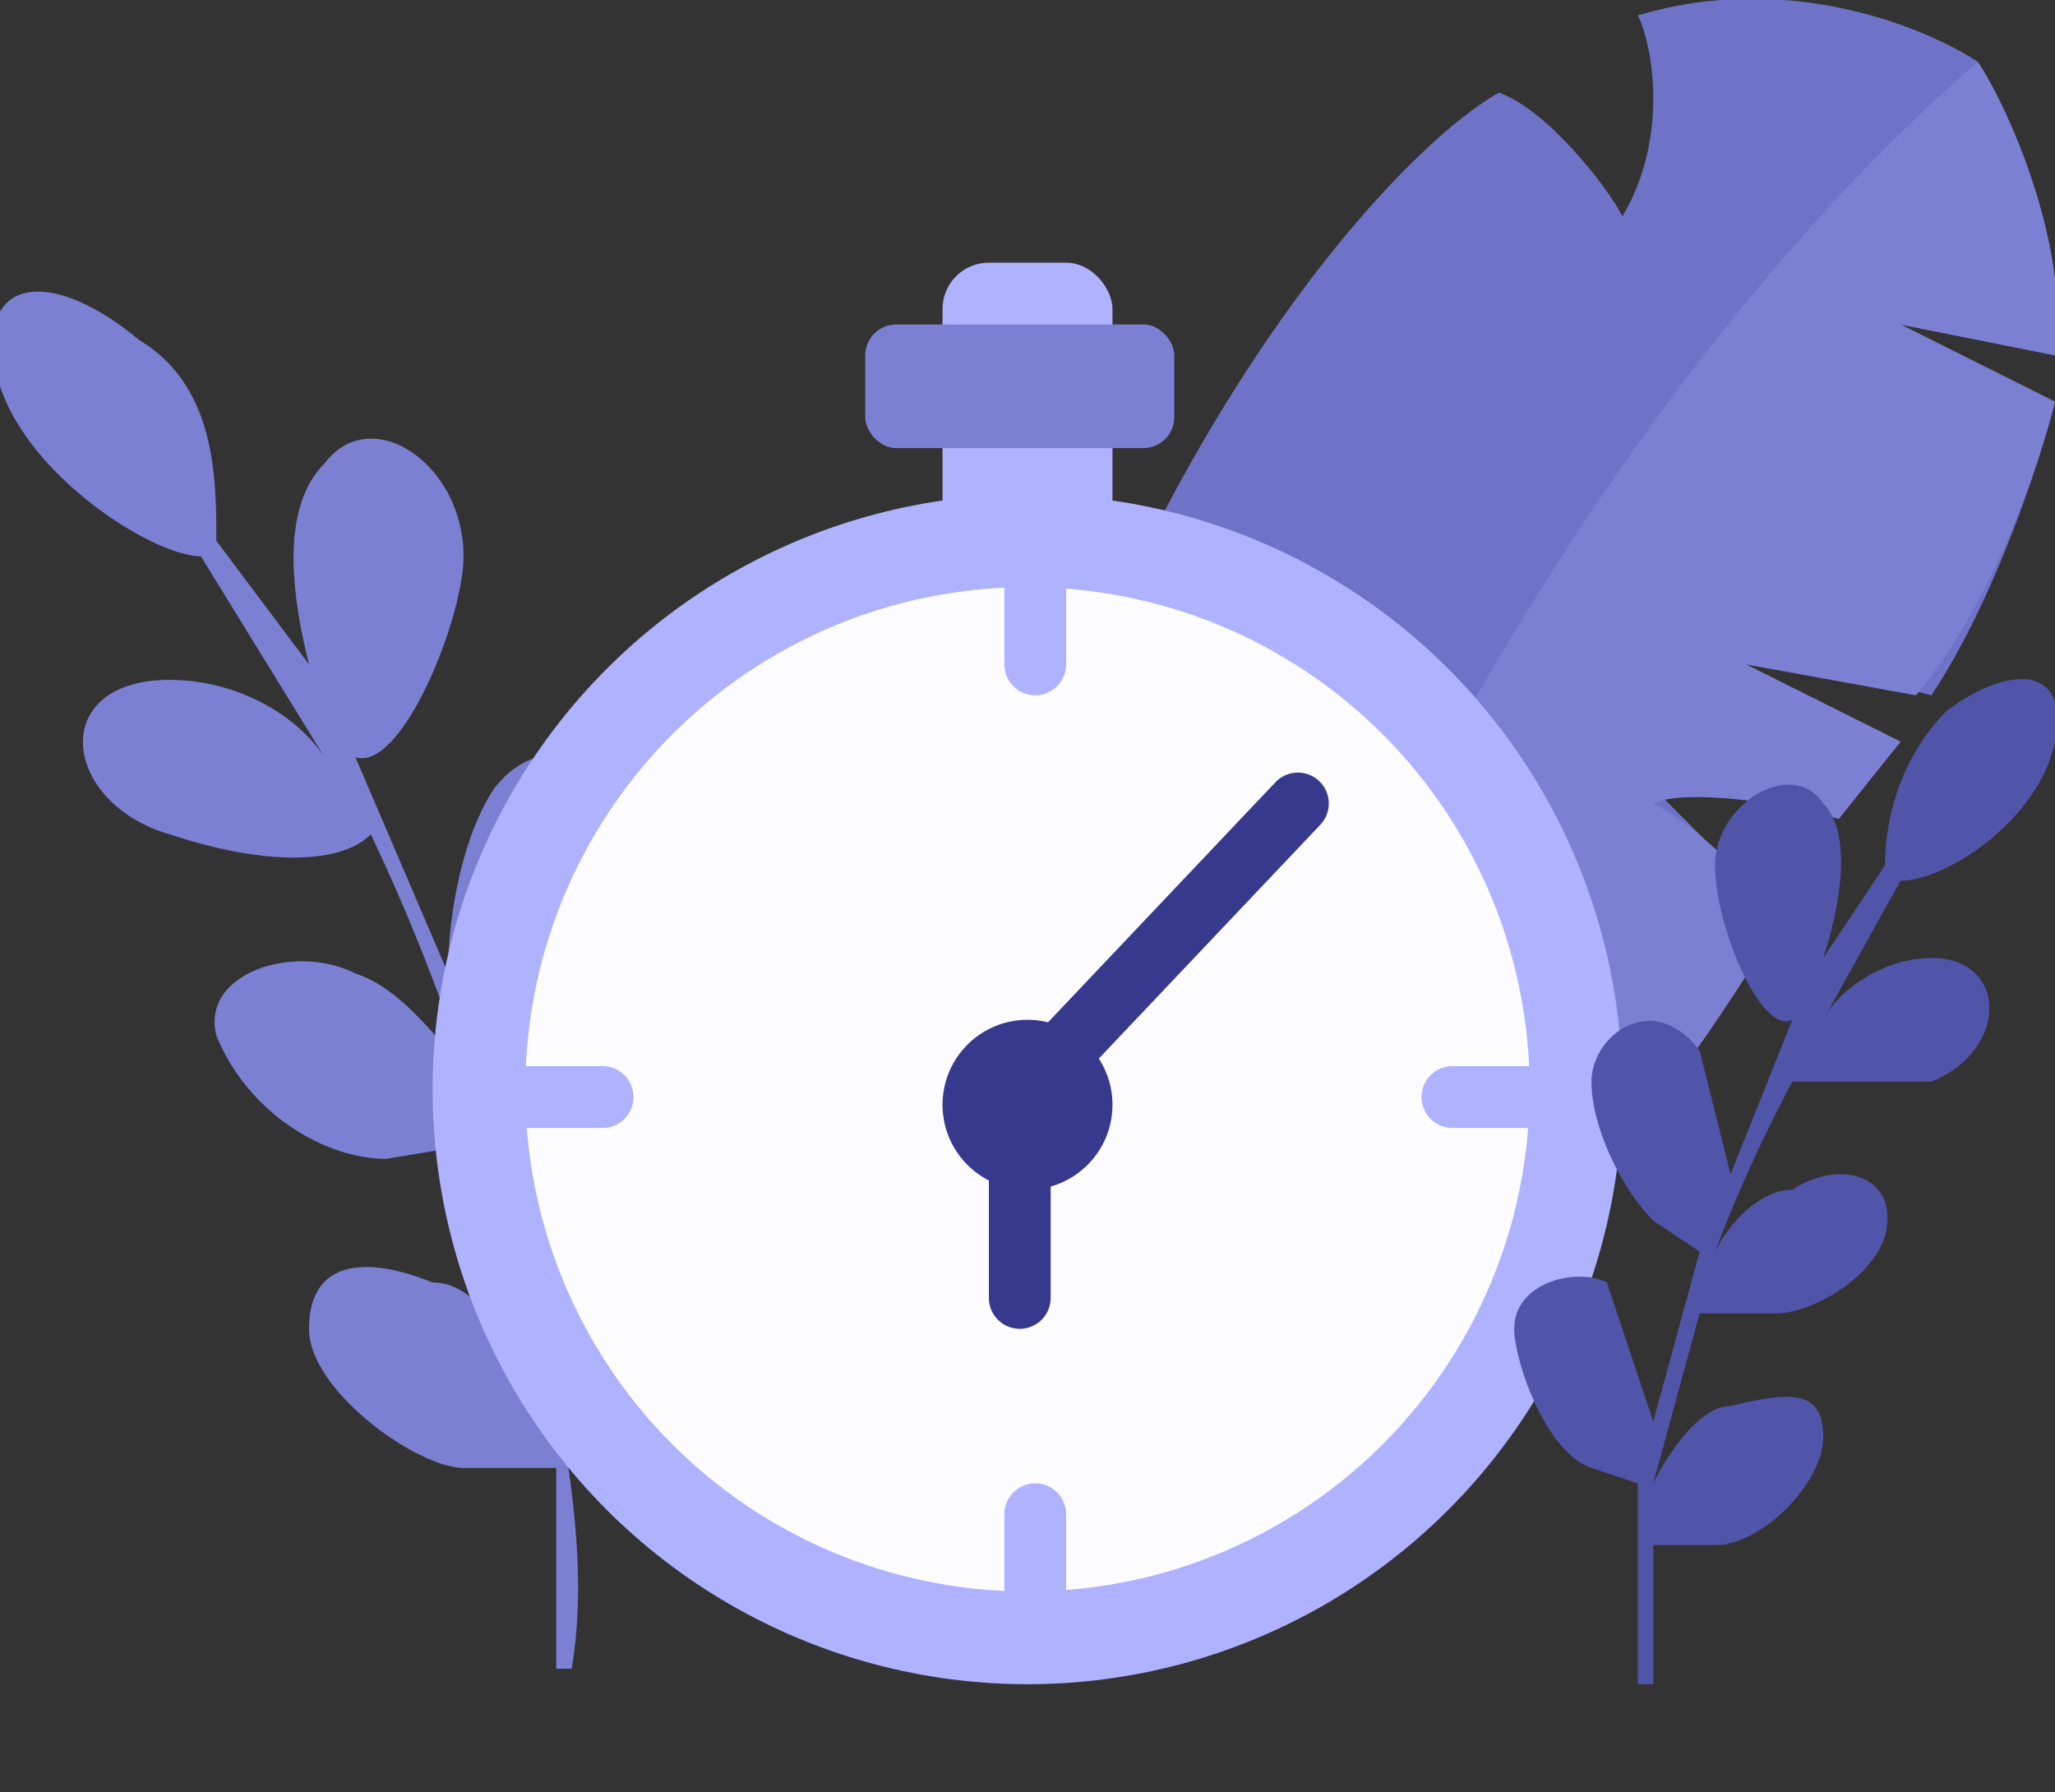 <svg width="133" height="116" fill="none" xmlns="http://www.w3.org/2000/svg">
  <rect width="100%" height="100%" fill="#333333" stroke="none"/>
  <g clip-path="url(#clip_minutes)">
    <path d="M66 51l-4 7c1-1 3-3 5-3 4 0 4 5 0 6-3 1-6 1-7-1a67 67 0 00-3 9l4-4c2-1 5 0 4 3 0 2-3 3-5 4l-4-1-1 8 3-3c3-1 4-1 4 1 0 3-3 5-5 5h-3v7h-1l1-10h-3c-2-1-3-5-3-7s2-3 4-2l2 6 2-8-2-1c-2-1-2-4-2-6s2-4 4-2c1 2 2 4 1 6l4-7c-2 0-4-5-4-7 0-3 3-5 5-3v7l3-4c0-2 1-6 3-7 3-3 6-2 5 1-1 4-6 6-7 6z" fill="#121334"/>
    <path d="M13 36l8 13c-2-3-6-5-10-5-8 0-7 8 0 10 6 2 11 2 13 0a128 128 0 016 15c-2-2-4-5-7-6-4-2-10 0-9 4 2 5 7 8 11 8l6-1 4 16c-2-3-4-7-7-7-5-2-8-1-8 3s7 9 10 9h6v13h1c1-6 0-12-1-18l5-1c5-3 7-10 7-14-1-3-5-5-8-2-2 1-4 7-5 11l-4-15 5-2c3-3 5-8 5-12s-5-9-9-4c-2 3-3 8-3 12l-6-14c3 1 7-9 7-13 0-6-6-10-9-6-3 3-2 9-1 13l-6-8c0-4 0-10-5-13-6-5-11-4-9 3 2 6 10 11 13 11z" fill="#7C80D3"/>
    <path d="M128 4c2 3 6 12 5 19l-10-2 10 5c-1 4-4 13-8 19-4-1-11-3-12-2l10 5-4 5c-3-1-10-3-12-2l8 8c-5 8-12 20-27 31l-5-2 4 3-13 6C64 84 63 74 63 71l14-5c-2 1-9-1-12-3v-2l10 1-10-3c9-31 25-49 32-53 3 1 7 6 8 8 3-5 2-11 1-13 10-3 19 1 22 3z" fill="#6F73C7"/>
    <path d="M128 4C97 31 79 77 73 97c5-1 11-5 14-6l-4-3 5 2c15-11 22-22 27-30-1-3-6-7-8-8 2-1 9 0 12 1l4-5-10-5 11 2c5-6 8-15 9-19l-10-5 10 2c1-7-3-16-5-19z" fill="#7C80D3"/>
    <path d="M68 58c-1 1-2 4-1 6l3-1-3 2 2 6 4-1-3 2 1 1h4l-3 2c2 3 4 7 9 10h0l4 2 4-8-5-1 4-1v-1h-3l3-1c-3-9-8-15-10-17l-3 3v-4c-3-1-6 0-7 1z" fill="#24255C"/>
    <path d="M68 58c10 8 15 23 17 29l-4-2h0c-5-3-7-7-9-10l3-2h-4l-1-1 3-2-4 1-2-6 3-2-3 1c-1-2 0-5 1-6z" fill="#2F3175"/>
    <circle cx="66.5" cy="70.5" r="38.5" fill="#AFB2FE"/>
    <rect x="61" y="17" width="11" height="19" rx="3" fill="#AFB2FE"/>
    <circle cx="66.5" cy="70.5" r="32.5" fill="#FCFCFF"/>
    <path d="M84 52L66 71v13" stroke="#37398D" stroke-width="4" stroke-linecap="round" stroke-linejoin="round"/>
    <circle cx="66.5" cy="71.5" r="5.5" fill="#37398D"/>
    <path d="M67 103v-5M34 71h5m28-33v5m27 28h5" stroke="#AFB2FE" stroke-width="4" stroke-linecap="round" stroke-linejoin="round"/>
    <rect x="56" y="21" width="20" height="8" rx="2" fill="#7C80D3"/>
    <path d="M123 57l-5 9c1-2 4-4 7-4 5 0 5 6 0 8h-9a94 94 0 00-5 11c1-2 3-4 5-4 3-2 7-1 6 3-1 3-5 5-7 5h-5l-3 11c1-2 3-5 5-5 4-1 6-1 6 2s-4 7-7 7h-4v9h-1V96l-3-1c-3-1-5-7-5-9 0-3 4-4 6-3l3 9 3-11-3-2c-2-2-4-6-4-9s4-6 7-2l2 8 4-10c-2 1-5-6-5-10s5-7 7-4c2 2 1 7 0 10l4-6c0-3 1-7 4-10 4-3 8-3 7 2s-7 9-10 9z" fill="#5155AA"/>
  </g>
  <defs>
    <clipPath id="clip_minutes">
      <path fill="#fff" d="M0 0h133v116H0z"/>
    </clipPath>
  </defs>
</svg>